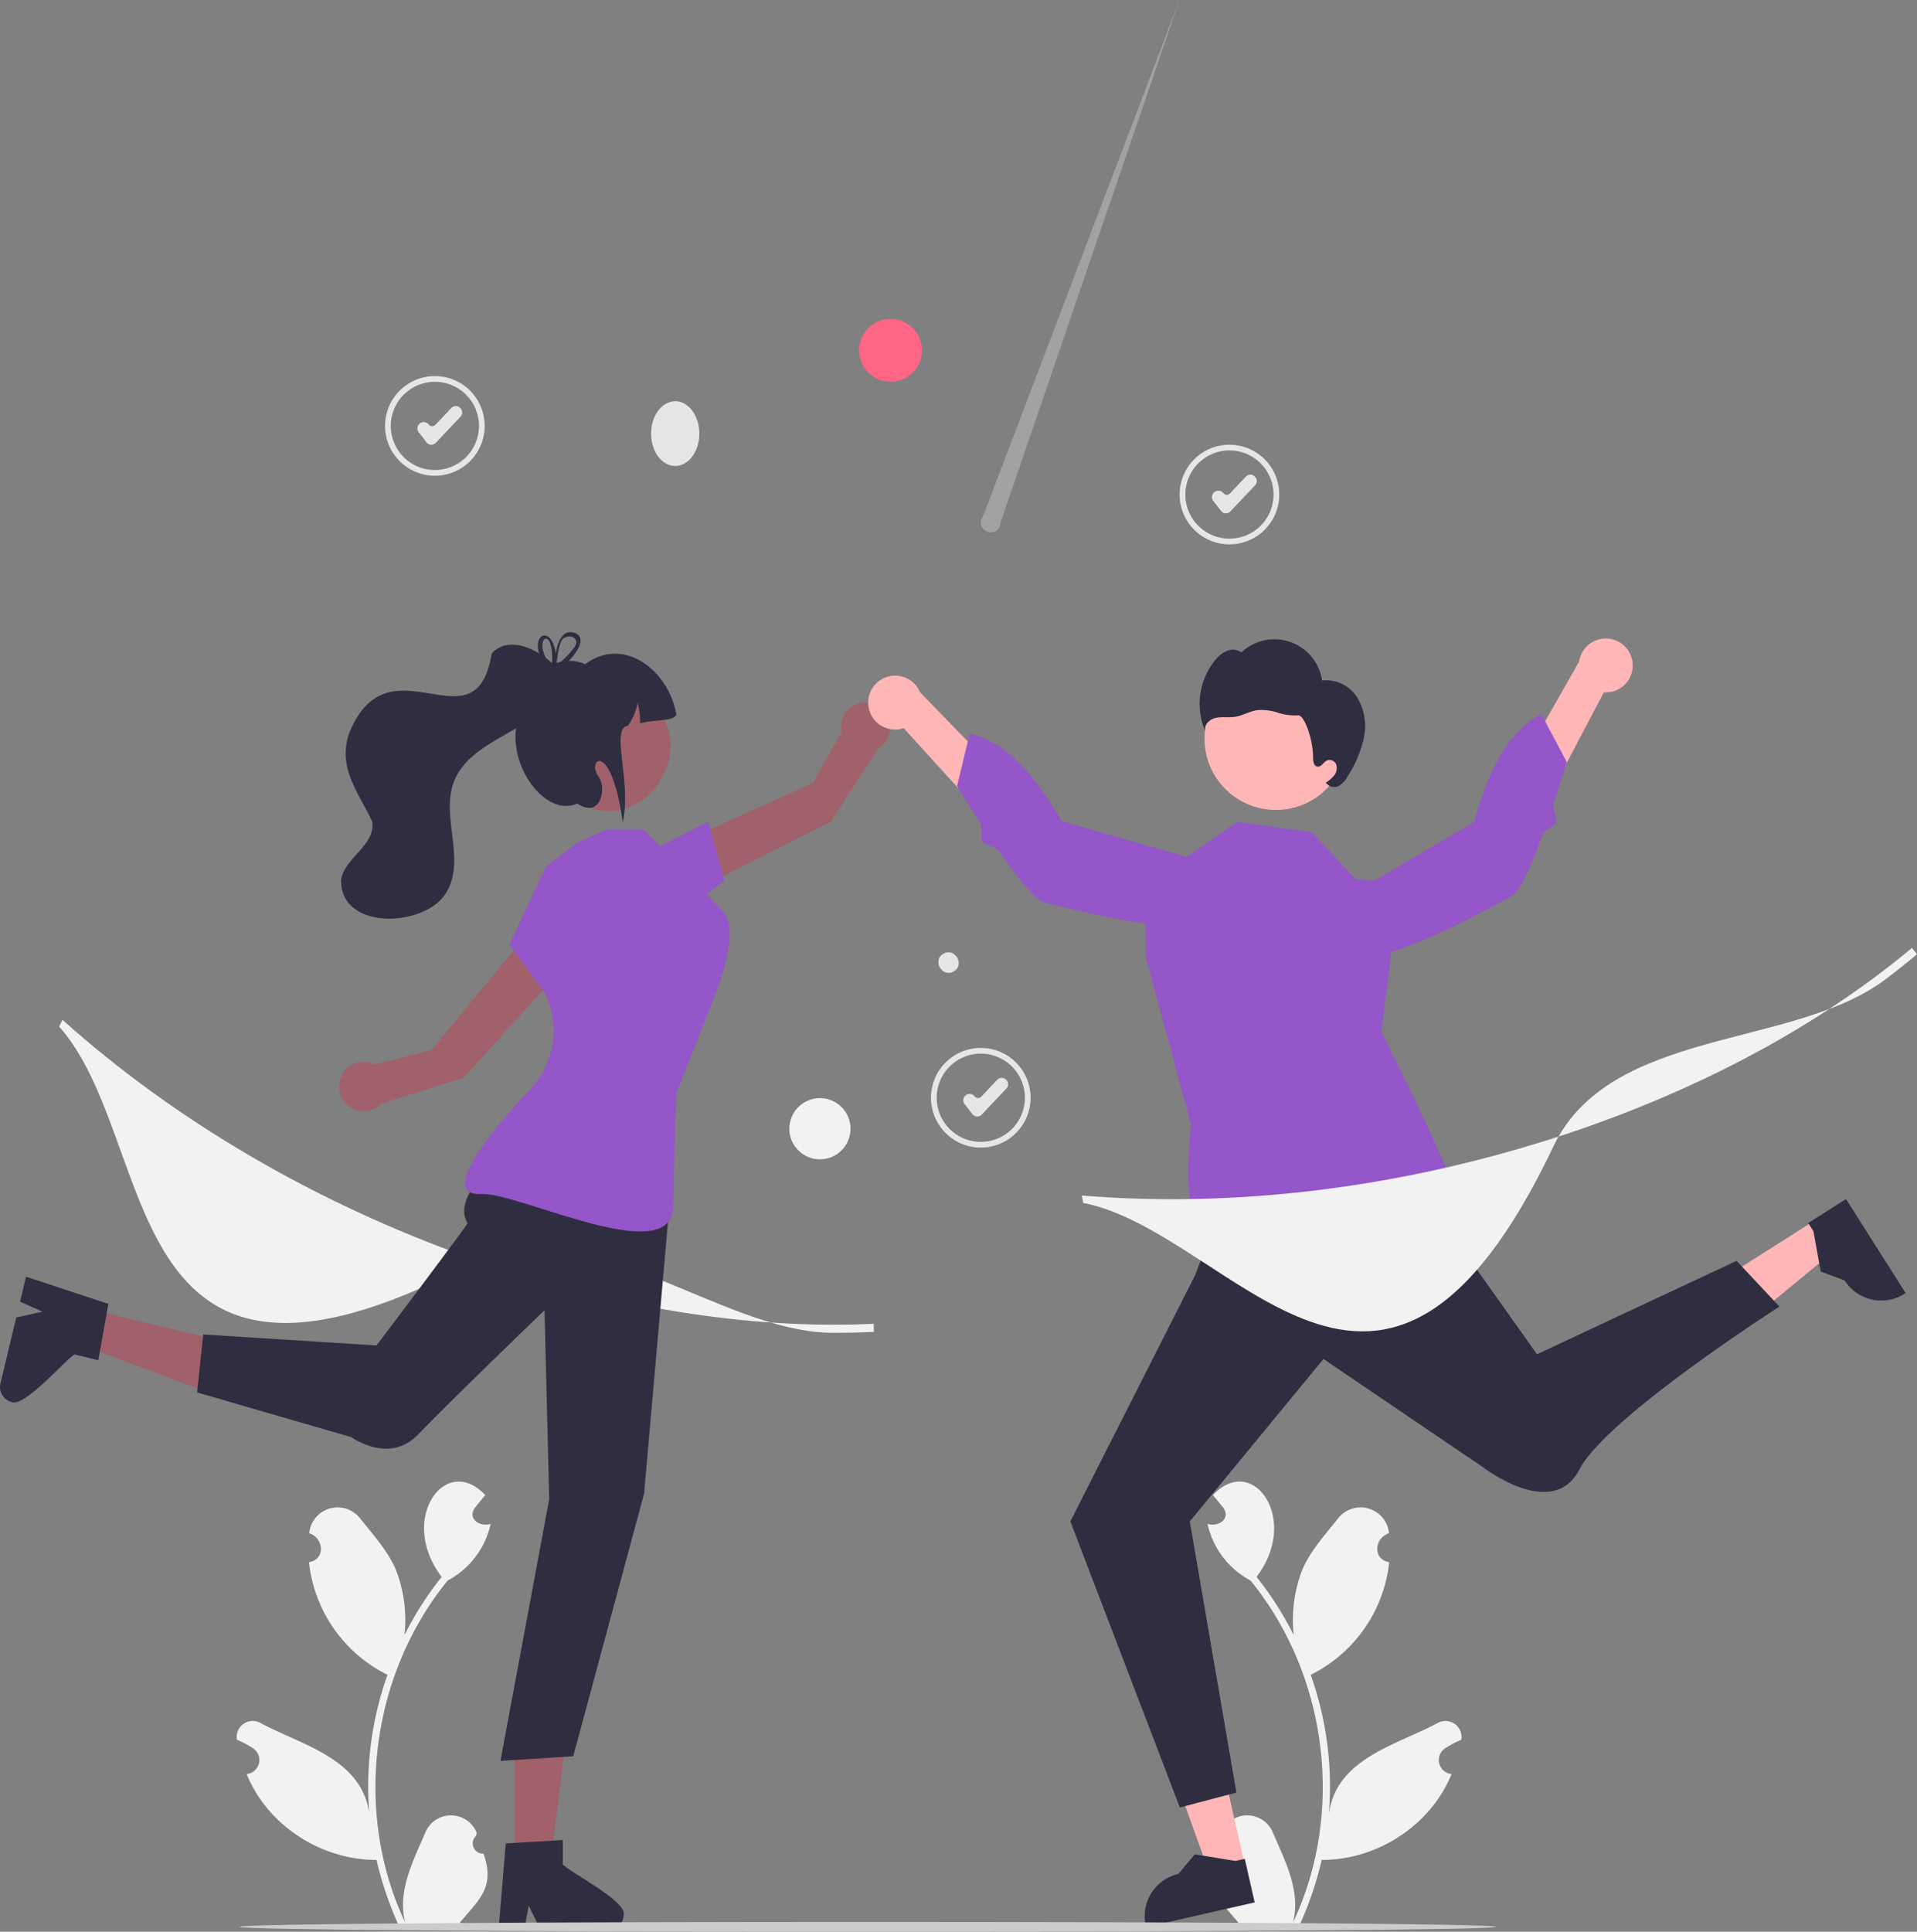 <svg xmlns="http://www.w3.org/2000/svg" width="367.94" height="370.681" viewBox="0 0 367.94 370.681">
  <rect x="0" y="0" width="367.94" height="370.681" fill="#808080" stroke="none"/>
  <g id="undraw_winners_re_wr1l" transform="translate(-0.007 0)">
    <path id="Path_15274" data-name="Path 15274" d="M394.844,701.807a1.982,1.982,0,0,1-1.437-3.435l.136-.54a5.325,5.325,0,0,0-9.873-.093c-2.349,5.5-5.39,11.191-3.878,17.248-9.988-21.167-6.591-47.5,8.169-65.6a16.247,16.247,0,0,0,8.248-10.877c-2.019.684-4.537-.958-3.019-3.085.658-.813,1.322-1.619,1.98-2.432-7.67-8.169-16.809,4.67-8.366,15.695a63.552,63.552,0,0,0-7.138,11.165,26.721,26.721,0,0,0-1.6-12.411c-1.527-3.684-4.389-6.786-6.909-9.971a5.485,5.485,0,0,0-9.784,2.834c2.828.93,3.2,5.015-.039,5.574a27.356,27.356,0,0,0,15.074,21.6,63.8,63.8,0,0,0-3.487,26.667c-1.455-10.56-12.791-13.123-20.714-17.32a3.086,3.086,0,0,0-4.707,3.126,17.821,17.821,0,0,1,3.125,1.648,2.694,2.694,0,0,1-1.252,4.918C353.373,696.4,363.7,703.035,374.3,703a65.588,65.588,0,0,0,4.406,12.863h15.74c.056-.175.107-.355.158-.53a17.889,17.889,0,0,1-4.355-.26c3.855-4.564,6.836-6.892,4.592-13.263Z" transform="translate(-302.025 -346.099)" fill="#f2f2f2"/>
    <path id="Path_15275" data-name="Path 15275" d="M688.5,701.807a1.982,1.982,0,0,0,1.437-3.435l-.136-.54a5.325,5.325,0,0,1,9.873-.093c2.349,5.5,5.39,11.191,3.878,17.248,9.988-21.167,6.591-47.5-8.169-65.6a16.247,16.247,0,0,1-8.248-10.877c2.019.684,4.537-.958,3.019-3.085-.658-.813-1.323-1.619-1.981-2.432,7.67-8.169,16.809,4.67,8.366,15.695a63.548,63.548,0,0,1,7.138,11.165,26.721,26.721,0,0,1,1.6-12.411c1.527-3.684,4.389-6.786,6.909-9.971a5.485,5.485,0,0,1,9.784,2.834c-2.828.93-3.2,5.015.039,5.574a27.356,27.356,0,0,1-15.074,21.6,63.8,63.8,0,0,1,3.486,26.667c1.455-10.56,12.791-13.123,20.714-17.32a3.086,3.086,0,0,1,4.707,3.126,17.817,17.817,0,0,0-3.125,1.648,2.694,2.694,0,0,0,1.252,4.918c-3.994,9.885-14.32,16.522-24.924,16.484a65.6,65.6,0,0,1-4.406,12.863H688.9c-.056-.175-.107-.355-.158-.53a17.889,17.889,0,0,0,4.355-.26c-3.855-4.564-6.836-6.892-4.592-13.263Z" transform="translate(-455.36 -346.099)" fill="#f2f2f2"/>
    <path id="Path_15276" data-name="Path 15276" d="M422.494,631.156l-6.778,1.542-9.175-25.412,10-2.276Z" transform="translate(-183.515 -273.11)" fill="#ffb6b6"/>
    <path id="Path_15277" data-name="Path 15277" d="M686.259,770.01l-20.845,4.743-.06-.264a8.321,8.321,0,0,1,6.267-9.959h0l3.15-3.755,7.761,1.272,1.82-.414Z" transform="translate(-445.433 -404.948)" fill="#2f2e41"/>
    <path id="Path_15278" data-name="Path 15278" d="M616.321,426.88l3.726,5.868-20.862,17.167-5.5-8.662Z" transform="translate(-267.995 -192.7)" fill="#ffb6b6"/>
    <path id="Path_15279" data-name="Path 15279" d="M904.542,531.565,916,549.611l-.228.145a8.321,8.321,0,0,1-11.485-2.563h0l-4.594-1.708-1.4-7.739-1-1.575Z" transform="translate(-550.226 -301.48)" fill="#2f2e41"/>
    <path id="Path_15280" data-name="Path 15280" d="M504.341,394.523l-1.674-9.7,25.453-11.493,5.5-9.732a4.732,4.732,0,1,1,6.989,3.141l-9.042,13.98Z" transform="translate(-372.088 -223.084)" fill="#a0616a"/>
    <path id="Path_15281" data-name="Path 15281" d="M226.971,293.234l11.462-5.855,3.034,11.393-7.962,5.9Z" transform="translate(-102.455 -129.727)" fill="#9456c8"/>
    <path id="Path_15282" data-name="Path 15282" d="M180.085,629.065h6.93l3.3-26.732H180.083Z" transform="translate(-81.289 -271.901)" fill="#a0616a"/>
    <path id="Path_15283" data-name="Path 15283" d="M451.415,760.482v-4.7l-1.822.111-7.417.439-1.717.105-1.312,15.736-.07.844H444l.158-.838.715-3.808,1.845,3.808.4.838h13.047a2.948,2.948,0,0,0,2.929-2.935C463.647,767.512,452.8,761.953,451.415,760.482Z" transform="translate(-343.382 -402.695)" fill="#2f2e41"/>
    <path id="Path_15284" data-name="Path 15284" d="M28.794,457.676l-1.616,6.74L52.4,473.855l2.384-9.947Z" transform="translate(-12.265 -206.602)" fill="#a0616a"/>
    <path id="Path_15285" data-name="Path 15285" d="M278.96,573.656l4.569,1.1.317-1.8,1.3-7.315.3-1.694-15-4.945-.8-.265-1.147,4.785.778.349,3.536,1.583-4.133.907-.909.2-3.042,12.687a2.948,2.948,0,0,0,2.171,3.533C269.272,583.912,277.208,574.658,278.96,573.656Z" transform="translate(-264.644 -313.745)" fill="#2f2e41"/>
    <path id="Path_15286" data-name="Path 15286" d="M427.706,444.408l-8.921-4.17L401,461.767l-10.836,2.74a4.732,4.732,0,1,0,1.19,7.569l15.867-5.042Z" transform="translate(-318.194 -260.253)" fill="#a0616a"/>
    <path id="Path_15287" data-name="Path 15287" d="M686.935,286.83a9.561,9.561,0,1,1,9.561-9.561A9.561,9.561,0,0,1,686.935,286.83Zm0-18.024a8.463,8.463,0,1,0,8.464,8.463,8.463,8.463,0,0,0-8.464-8.463Z" transform="translate(-450.953 -182.371)" fill="#e6e6e6"/>
    <path id="Path_15288" data-name="Path 15288" d="M691.362,285.6l-.058,0a1.179,1.179,0,0,1-.874-.454l-1.506-1.936a1.179,1.179,0,0,1,.207-1.655l.054-.042a1.179,1.179,0,0,1,1.655.207.86.86,0,0,0,1.3.063l3.058-3.228a1.181,1.181,0,0,1,1.667-.045l.05.048a1.179,1.179,0,0,1,.045,1.667l-4.745,5.009A1.178,1.178,0,0,1,691.362,285.6Z" transform="translate(-456.055 -187.101)" fill="#e6e6e6"/>
    <path id="Path_15289" data-name="Path 15289" d="M599.935,497.83a9.561,9.561,0,1,1,9.561-9.561A9.561,9.561,0,0,1,599.935,497.83Zm0-18.024a8.463,8.463,0,1,0,8.464,8.463,8.463,8.463,0,0,0-8.464-8.463Z" transform="translate(-411.68 -277.619)" fill="#e6e6e6"/>
    <path id="Path_15290" data-name="Path 15290" d="M604.362,496.6l-.058,0a1.179,1.179,0,0,1-.874-.454l-1.506-1.936a1.179,1.179,0,0,1,.207-1.655l.054-.042a1.179,1.179,0,0,1,1.655.207.86.86,0,0,0,1.3.063l3.058-3.228a1.181,1.181,0,0,1,1.667-.045l.05.048a1.179,1.179,0,0,1,.045,1.667l-4.745,5.009A1.178,1.178,0,0,1,604.362,496.6Z" transform="translate(-416.782 -282.349)" fill="#e6e6e6"/>
    <path id="Path_15291" data-name="Path 15291" d="M408.935,262.83a9.561,9.561,0,1,1,9.561-9.561A9.561,9.561,0,0,1,408.935,262.83Zm0-18.024a8.463,8.463,0,1,0,8.464,8.463,8.463,8.463,0,0,0-8.464-8.463Z" transform="translate(-325.46 -171.537)" fill="#e6e6e6"/>
    <path id="Path_15292" data-name="Path 15292" d="M413.362,261.6l-.058,0a1.178,1.178,0,0,1-.874-.454l-1.506-1.936a1.179,1.179,0,0,1,.207-1.655l.054-.042a1.179,1.179,0,0,1,1.655.207.86.86,0,0,0,1.3.063l3.058-3.228a1.181,1.181,0,0,1,1.667-.045l.05.048a1.179,1.179,0,0,1,.045,1.667l-4.745,5.009a1.178,1.178,0,0,1-.856.368Z" transform="translate(-330.562 -176.267)" fill="#e6e6e6"/>
    <path id="Path_15293" data-name="Path 15293" d="M434,528.941c-22.17,0-47.649-24.6-70.191-12.913-68.252,35.391-58.857-23.831-78.465-45.856l.644-1.291c21.636,19.4,48.648,35.184,78.118,45.645,26.631,9.455,53.462,13.835,77.583,12.679l.042,1.552Q437.914,528.941,434,528.941Z" transform="translate(-273.987 -273.183)" fill="#f2f2f2"/>
    <ellipse id="Ellipse_61" data-name="Ellipse 61" cx="4.634" cy="6.214" rx="4.634" ry="6.214" transform="translate(124.972 76.993)" fill="#e6e6e6"/>
    <path id="Path_15294" data-name="Path 15294" d="M595.973,448.87c-2.119,1.412-4.287-1.948-2.128-3.3C595.964,444.161,598.132,447.521,595.973,448.87Z" transform="translate(-412.843 -262.508)" fill="#e6e6e6"/>
    <circle id="Ellipse_62" data-name="Ellipse 62" cx="6.034" cy="6.034" r="6.034" transform="translate(164.9 61.184)" fill="#ff6584"/>
    <path id="Path_15295" data-name="Path 15295" d="M611.6,212.435l34.338-100.286-37.7,99.086a1.888,1.888,0,1,0,3.367,1.2Z" transform="translate(-419.556 -112.149)" fill="#f0f0f0" opacity="0.3"/>
    <circle id="Ellipse_63" data-name="Ellipse 63" cx="5.871" cy="5.871" r="5.871" transform="translate(151.51 210.722)" fill="#f2f2f2"/>
    <path id="Path_15296" data-name="Path 15296" d="M396.294,511.053s-14.637,9.531-10.766,15.864c.133.219-17.483,23.486-17.483,23.486l-33.256-2.111-1.172,11.131L363.223,568s7.243,5.321,12.839-.542,24.233-23.817,24.233-23.817l.9,36.249-9.356,50.23,13.97-.886,13.6-50.393,5.019-57.082Z" transform="translate(-295.776 -292.22)" fill="#2f2e41"/>
    <path id="Path_15297" data-name="Path 15297" d="M449.061,404.788l-6.155,4.664-7.015,14.973,6.746,9.162s5.674,9.834-3.408,19.358-16.058,19.7-8.788,19.333,36.714,14.613,36.908,2.343.586-21.676.586-21.676l7.72-19.58s4.6-11.68,1.37-15.177-7.552-7.964-7.552-7.964l-7.862-7.862h-7.1Z" transform="translate(-338.117 -243.156)" fill="#9456c8"/>
    <path id="Path_15298" data-name="Path 15298" d="M473.122,353.057c13.808,7.857,2.472,28.589-11.593,21.207C447.722,366.406,459.057,345.674,473.122,353.057Z" transform="translate(-350.689 -220.193)" fill="#a0616a"/>
    <path id="Path_15299" data-name="Path 15299" d="M475.878,352.59c-.968,1.258-2.989.668-6.947,1.566a16.5,16.5,0,0,0-.462-3.984,11.214,11.214,0,0,1-1.891,4.483c-3.437.381.776,10.823-.984,18.5-2.268-16.2-7.037-11.954-4.628-8.741,1.542,2.057.514,8.227-4.113,5.142-7.635,3.629-18.51-14.4-6.457-22.85-.215-4.569,4.869-5.291,8-3.886C465.995,337.161,474.675,344.414,475.878,352.59Z" transform="translate(-346.061 -215.37)" fill="#2f2e41"/>
    <path id="Path_15300" data-name="Path 15300" d="M412.9,339.341c-3.074,18.9-19.552-3.476-27.3,15.125-2.436,6.736,1.744,11.555,4.387,17.146.6,4.595-5.374,6.926-6,11.156-.174,9.7,15.47,9.1,19.844,2.986,4.494-6.4-.872-15,1.829-21.871,3.8-9.544,19.235-9.615,20.58-20.718C423.638,339.455,416.634,335.206,412.9,339.341Z" transform="translate(-318.515 -213.94)" fill="#2f2e41"/>
    <path id="Path_15301" data-name="Path 15301" d="M456.424,339.212c-.1.042-.2.085-.291.132h-.005c-.085.042-.169.085-.254.132-.011.005-.016.011-.026.016-.111-.106-.222-.212-.339-.318a1.223,1.223,0,0,0,.021.519l.016.064c.106.111.217.217.333.328.106-.079.206-.164.312-.243.064-.053.127-.106.2-.159.011-.138.026-.3.042-.471Zm3.187-5.886c-2.361-.54-3.123,2.546-3.351,4.033-.858-5.4-4.425-3.7-3.192-.016a8.248,8.248,0,0,0,1.816,2.922c.111.127.233.254.36.381-.143.741.577.55,1.551-.132a12.974,12.974,0,0,0,1.985-1.742c1.943-2.037,3.456-4.764.831-5.446Zm.074,3.038a18.5,18.5,0,0,1-2.44,2.588q-.421.381-.857.73c-.005.048-.005.09-.011.127a.971.971,0,0,1-.074.148c-.3.535-.63.243-.757-.2-.011-.016-.026-.032-.037-.048a7.456,7.456,0,0,1-1.1-1.45c-2.186-3.79,1.334-6.368,1.159.709a.671.671,0,0,0-.064.206,1.223,1.223,0,0,0,.021.519l.016.064c.106.111.217.217.333.328.106-.079.206-.164.312-.243.064-.053.127-.106.2-.159.011-.138.026-.3.042-.471v-.005c.138-1.419.513-3.97,1.207-4.663,1.524-1.169,3.5.1,2.048,1.821Zm-3.261,2.848c-.1.042-.2.085-.291.132h-.005c-.085.042-.169.085-.254.132-.011.005-.016.011-.026.016-.111-.106-.222-.212-.339-.318a1.223,1.223,0,0,0,.021.519l.016.064c.106.111.217.217.333.328.106-.079.206-.164.312-.243.064-.053.127-.106.2-.159.011-.138.026-.3.042-.471Z" transform="translate(-349.582 -211.963)" fill="#2f2e41"/>
    <path id="Path_15302" data-name="Path 15302" d="M668.158,526.825l-5.1,13.3-23.923,47.189,21.021,54.9,10.849-2.864-8.942-52.032,25.654-31.171,30.466,20.663s13.512,10.548,18.652.549,38.4-31.269,38.4-31.269l-8.229-8.777-38.3,17.925L702.27,518.023Z" transform="translate(-433.691 -295.367)" fill="#2f2e41"/>
    <path id="Path_15303" data-name="Path 15303" d="M705.67,410.661l-8.395-9.019-14.4-1.981L665.23,412.013l.178,13.673L674.13,457.9s-3.323,23.147,5.958,22.915,14.338-4.859,18.118-3.917,19.847,4.95,20.865.752,6.431-1.192,6.193-5.164-14.652-32.6-14.652-32.6l3.584-28.632Z" transform="translate(-445.471 -241.936)" fill="#9456c8"/>
    <path id="Path_15304" data-name="Path 15304" d="M811.154,340.176a5.142,5.142,0,0,1-5.509,5.641l-19.3,36.715-5.183-7.956,19.732-34.651a5.17,5.17,0,0,1,10.265.252Z" transform="translate(-497.802 -212.968)" fill="#ffb6b6"/>
    <path id="Path_15305" data-name="Path 15305" d="M725.035,400.468s-.766,6.531,6.586,8.148,27.721-10.022,31.061-11.8c1.046-.557,2.464-3.285,3.92-6.771.654-1.565,1.315-3.282,1.953-5.024.369-1.008,2.137-1.283,2.485-2.283s-.728-2.713-.415-3.65c1.487-4.448,2.541-7.976,2.541-7.976l-4.873-9.154c-6.815,3.6-10.311,11.539-12.881,20.682Z" transform="translate(-472.458 -224.916)" fill="#9456c8"/>
    <path id="Path_15306" data-name="Path 15306" d="M568.479,354.471a5.142,5.142,0,0,0,6.745,4.083L603.1,389.269l3.027-9-27.776-28.61a5.17,5.17,0,0,0-9.875,2.812Z" transform="translate(-401.767 -218.832)" fill="#ffb6b6"/>
    <path id="Path_15307" data-name="Path 15307" d="M653.454,395.225s2.376,6.131-4.338,9.537S619.769,402,616.091,401.11c-1.152-.277-3.208-2.564-5.49-5.574-1.024-1.352-2.094-2.849-3.148-4.376-.61-.884-2.39-.708-2.978-1.588s.026-2.809-.512-3.638c-2.553-3.934-4.457-7.087-4.457-7.087l2.427-10.082c7.5,1.783,12.87,8.592,17.647,16.8Z" transform="translate(-415.802 -227.99)" fill="#9456c8"/>
    <circle id="Ellipse_64" data-name="Ellipse 64" cx="13.702" cy="13.702" r="13.702" transform="translate(231.19 128.027)" fill="#ffb6b6"/>
    <path id="Path_15308" data-name="Path 15308" d="M714.644,346.979a7.065,7.065,0,0,0-6.768-3.3,9.242,9.242,0,0,0-15.486-5.391,2.874,2.874,0,0,0-2.81-.281,5.926,5.926,0,0,0-2.283,1.833,13.3,13.3,0,0,0-1.861,13.53c-.32-1.165.847-2.261,2.027-2.522s2.417-.014,3.613-.184c1.533-.218,2.911-1.107,4.447-1.308a10.124,10.124,0,0,1,3.847.494,10.429,10.429,0,0,0,3.845.516c1.292-.153,2.957,4.744,2.935,8.194,0,.654.13,1.493.769,1.632.787.171,1.242-.915,1.991-1.211a1.385,1.385,0,0,1,1.7.9,2.258,2.258,0,0,1-.431,2.023,6.674,6.674,0,0,1-1.618,1.4l.308.256a1.835,1.835,0,0,0,2.317.288,5,5,0,0,0,1.663-1.894,22.284,22.284,0,0,0,3.051-7.31A10.647,10.647,0,0,0,714.644,346.979Z" transform="translate(-454.112 -213.096)" fill="#2f2e41"/>
    <path id="Path_15309" data-name="Path 15309" d="M797.4,449.75c-17.673,13.385-52.838,9.157-63.75,32.085-33.04,69.421-61.307,16.539-90.236,10.82l-.266-1.418c28.96,2.4,60.023-1.325,89.831-10.778,26.938-8.542,50.972-21.25,69.5-36.734l.97,1.212Q800.513,447.39,797.4,449.75Z" transform="translate(-435.501 -261.827)" fill="#f2f2f2"/>
    <path id="Path_15310" data-name="Path 15310" d="M589.647,785.377c-.421,1.247-240.742,1.247-241.2,0C348.871,784.13,589.192,784.13,589.647,785.377Z" transform="translate(-302.472 -415.632)" fill="#ccc"/>
  </g>
</svg>
